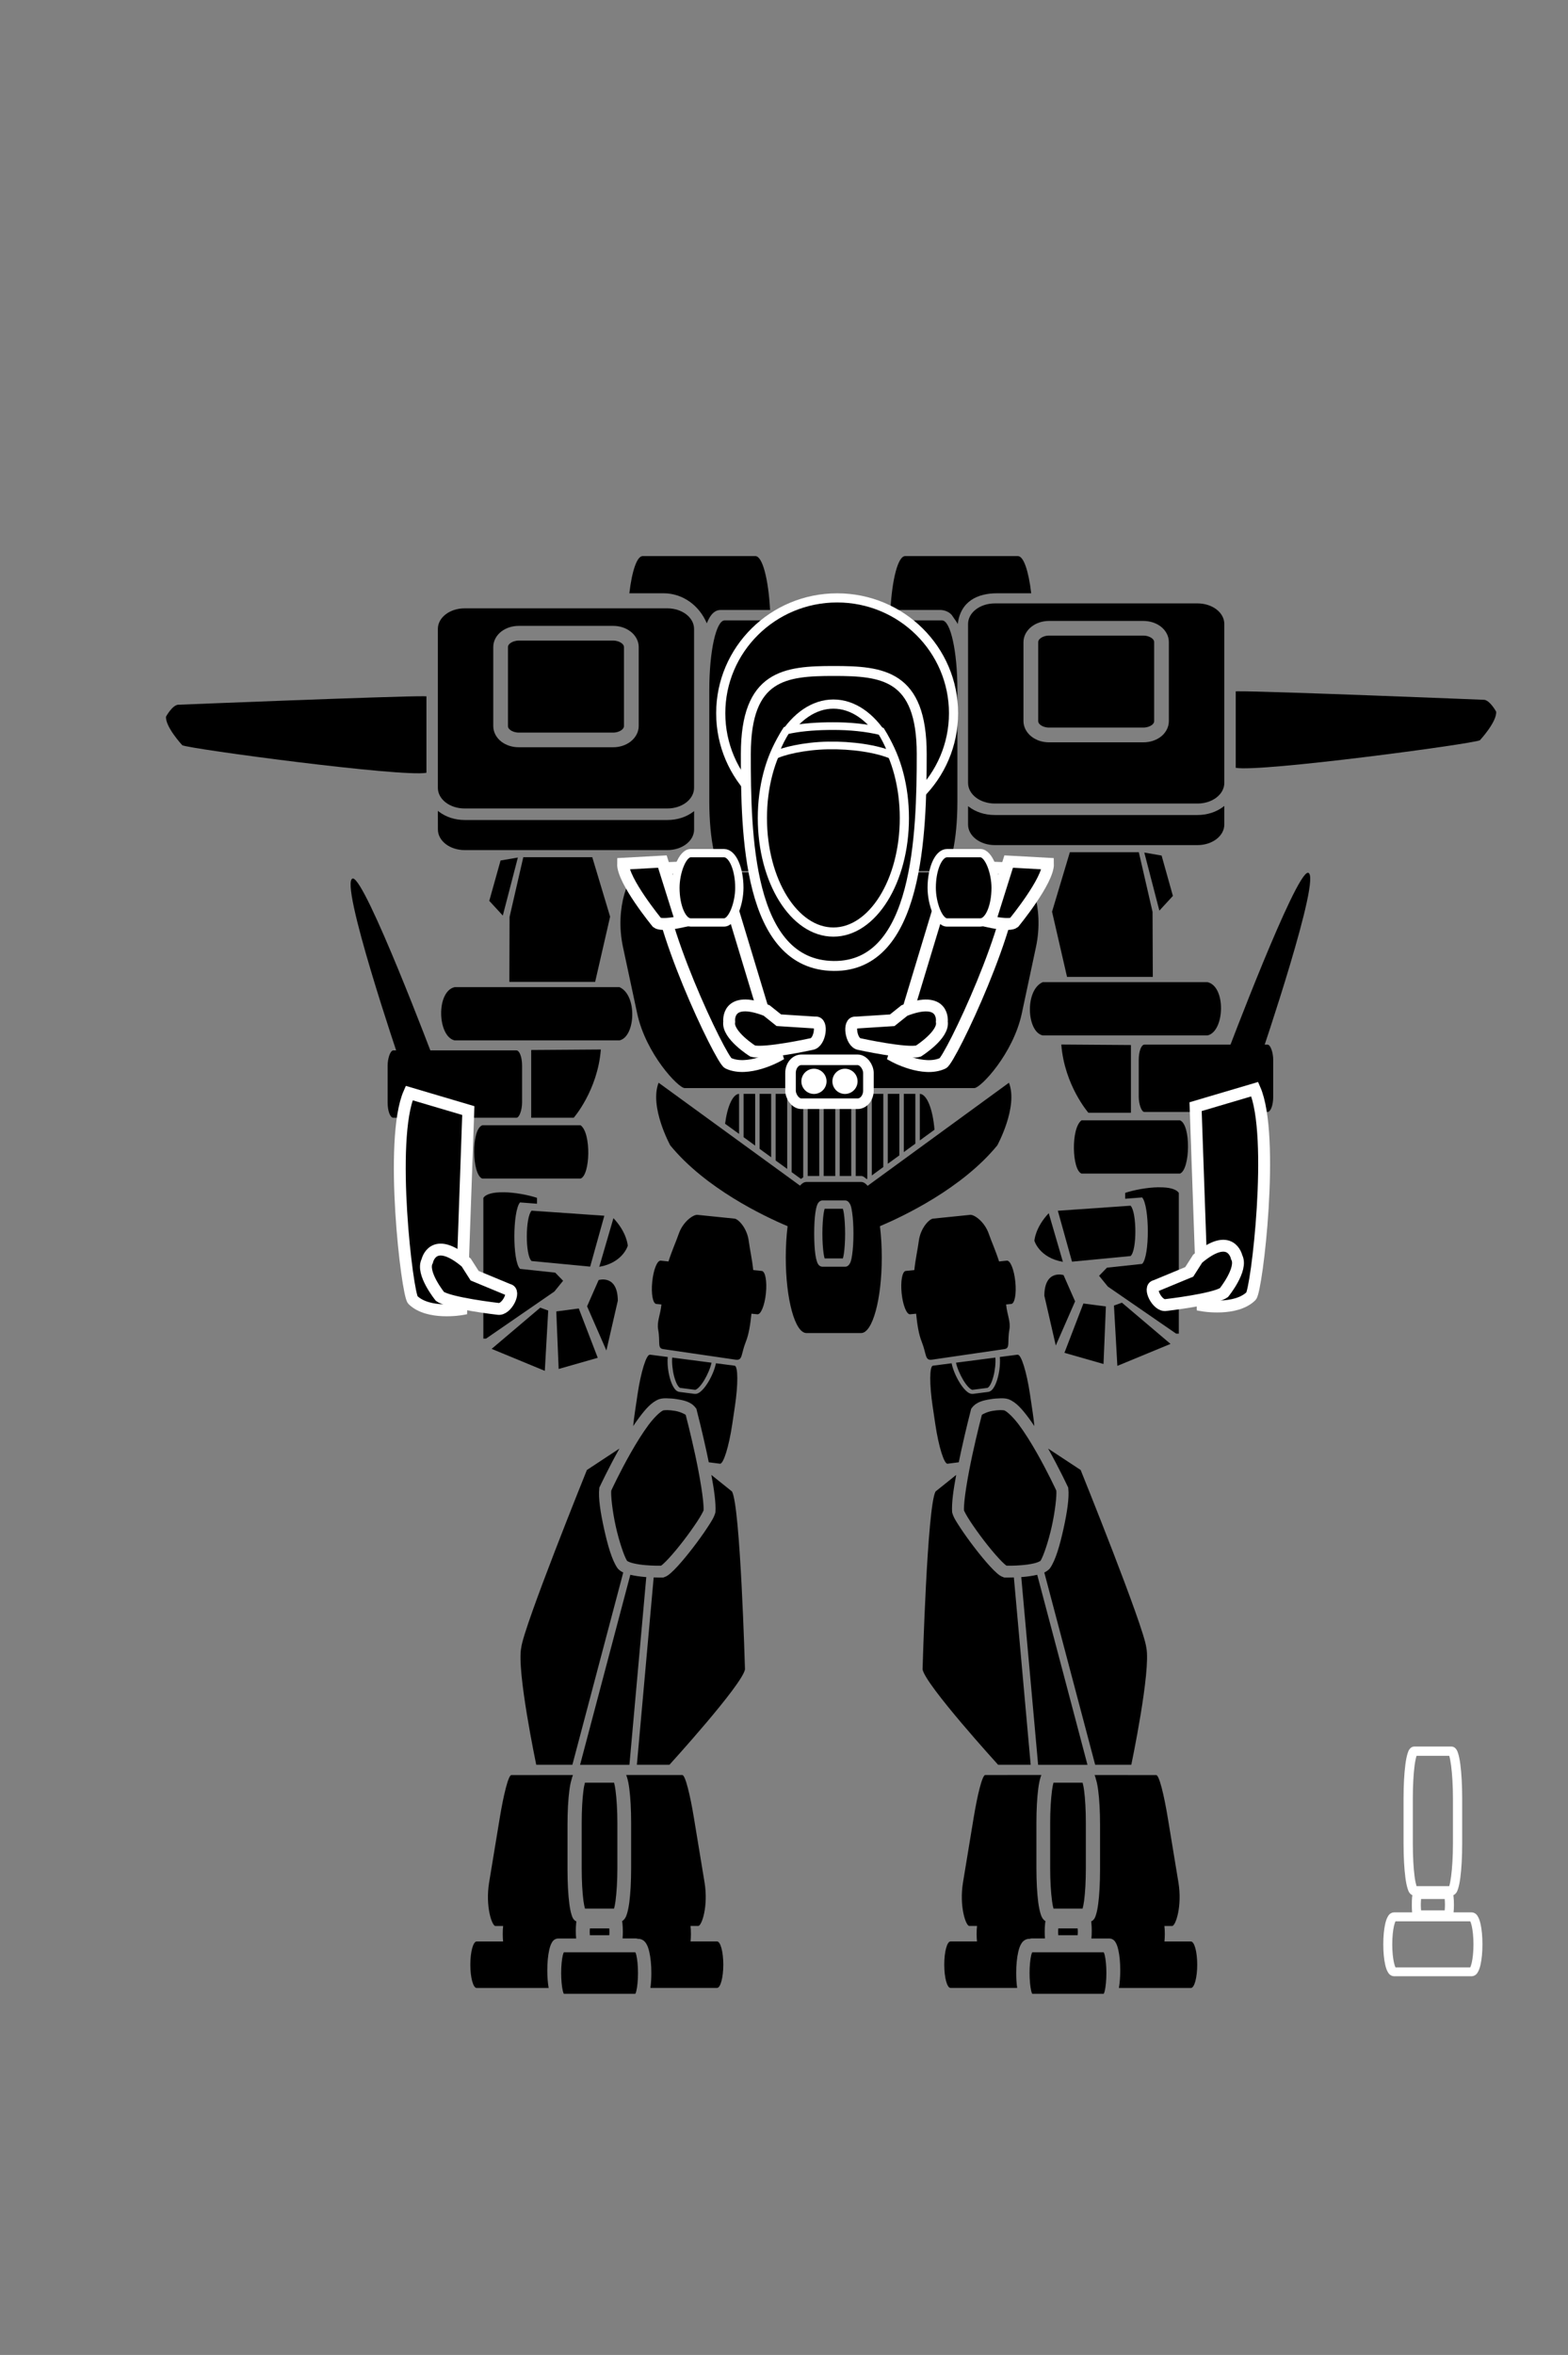 <?xml version="1.0" encoding="UTF-8" standalone="no"?>
<!-- Created with Inkscape (http://www.inkscape.org/) -->

<svg
   sodipodi:docname="Spider.svg"
   inkscape:version="1.2.2 (b0a8486541, 2022-12-01)"
   id="svg8"
   version="1.1"
   viewBox="0 0 34.983 52.516"
   height="52.516mm"
   width="34.983mm"
   xml:space="preserve"
   xmlns:inkscape="http://www.inkscape.org/namespaces/inkscape"
   xmlns:sodipodi="http://sodipodi.sourceforge.net/DTD/sodipodi-0.dtd"
   xmlns="http://www.w3.org/2000/svg"
   xmlns:svg="http://www.w3.org/2000/svg"
   xmlns:rdf="http://www.w3.org/1999/02/22-rdf-syntax-ns#"
   xmlns:cc="http://creativecommons.org/ns#"
   xmlns:dc="http://purl.org/dc/elements/1.1/"><rect x="0" y="0" width="34.983" height="52.516" fill="#808080" stroke="none"/><defs
     id="defs2" /><sodipodi:namedview
     id="base"
     pagecolor="#ffffff"
     bordercolor="#666666"
     borderopacity="1.0"
     inkscape:pageopacity="0.0"
     inkscape:pageshadow="2"
     inkscape:zoom="4.0000002"
     inkscape:cx="96.249995"
     inkscape:cy="66.249997"
     inkscape:document-units="mm"
     inkscape:current-layer="layer1"
     showgrid="false"
     inkscape:window-width="1920"
     inkscape:window-height="1043"
     inkscape:window-x="1920"
     inkscape:window-y="1080"
     inkscape:window-maximized="1"
     inkscape:snap-global="false"
     fit-margin-top="0"
     fit-margin-left="0"
     fit-margin-right="0"
     fit-margin-bottom="0"
     showguides="false"
     inkscape:guide-bbox="true"
     inkscape:showpageshadow="2"
     inkscape:pagecheckerboard="0"
     inkscape:deskcolor="#d1d1d1" /><g
     inkscape:label="Capa 1"
     inkscape:groupmode="layer"
     id="layer1"
     transform="translate(-135.49,-99.591)"><path
       id="rect6068"
       style="fill:#000000;stroke:none;stroke-width:0.242;stroke-linecap:round;stroke-dasharray:none;stop-color:#000000"
       d="m 149.828,111.992 c -0.128,0 -0.239,0.334 -0.297,0.829 h 0.763 c 0.43,0 0.799,0.274 0.965,0.67 0.017,-0.043 0.036,-0.083 0.056,-0.118 0.052,-0.09 0.129,-0.18 0.252,-0.18 h 1.104 c -0.038,-0.693 -0.17,-1.201 -0.328,-1.201 z"
       sodipodi:nodetypes="scsccscss" /><path
       id="rect6068-4"
       style="fill:#000000;stroke:none;stroke-width:0.242;stroke-linecap:round;stroke-dasharray:none;stop-color:#000000"
       d="m 158.2,111.992 c 0.128,0 0.239,0.334 0.297,0.829 h -0.763 c -0.43,0 -0.815,0.175 -0.876,0.687 -0.017,-0.043 -0.088,-0.131 -0.109,-0.167 -0.052,-0.09 -0.166,-0.148 -0.289,-0.148 h -1.104 c 0.038,-0.693 0.17,-1.201 0.328,-1.201 z"
       sodipodi:nodetypes="scsccscss" /><g
       id="g4430"
       transform="translate(-0.111)"><path
         id="path3276"
         style="fill:#000000;stroke:none;stroke-width:0.248px;stroke-linecap:butt;stroke-linejoin:miter;stroke-opacity:1"
         d="m 157.259,126.681 c -0.003,-5e-5 -0.006,2.5e-4 -0.008,5.2e-4 l -0.834,0.085 c -0.083,0.008 -0.279,0.207 -0.317,0.498 -0.023,0.179 -0.074,0.402 -0.1,0.649 l -0.192,0.02 c -0.077,0.008 -0.118,0.229 -0.091,0.497 0.027,0.267 0.112,0.477 0.189,0.469 l 0.134,-0.013 c 0.025,0.242 0.057,0.456 0.125,0.626 0.11,0.277 0.069,0.416 0.218,0.401 l 1.617,-0.236 c 0.148,-0.015 0.069,-0.144 0.121,-0.437 0.032,-0.18 -0.049,-0.318 -0.073,-0.56 l 0.115,-0.011 c 0.077,-0.008 0.118,-0.23 0.09,-0.497 -0.027,-0.268 -0.111,-0.477 -0.189,-0.469 l -0.173,0.018 c -0.075,-0.236 -0.17,-0.445 -0.229,-0.615 -0.093,-0.269 -0.314,-0.422 -0.403,-0.424 z m 1.047,3.119 -0.399,0.052 c 0.013,0.135 -0.004,0.306 -0.043,0.454 -0.021,0.08 -0.048,0.153 -0.081,0.21 -0.033,0.057 -0.073,0.106 -0.137,0.115 l -0.334,0.043 c -0.064,0.008 -0.117,-0.029 -0.165,-0.075 -0.049,-0.047 -0.096,-0.11 -0.14,-0.182 -0.081,-0.132 -0.148,-0.292 -0.175,-0.425 l -0.417,0.054 c -0.077,0.01 -0.08,0.417 -0.005,0.913 l 0.059,0.397 c 0.074,0.495 0.196,0.886 0.273,0.876 l 0.25,-0.032 c 0.016,-0.079 0.032,-0.157 0.049,-0.235 0.108,-0.498 0.221,-0.932 0.221,-0.932 l 0.006,-0.025 0.015,-0.02 c 0.103,-0.139 0.265,-0.17 0.418,-0.195 0.076,-0.013 0.151,-0.018 0.217,-0.019 v -5.1e-4 c 0.066,-0.001 0.118,-3.3e-4 0.176,0.018 h 0.004 l 0.004,0.002 c 0.169,0.065 0.301,0.22 0.445,0.412 0.044,0.059 0.088,0.122 0.131,0.187 -0.009,-0.099 -0.022,-0.206 -0.039,-0.317 l -0.059,-0.397 c -0.074,-0.495 -0.196,-0.886 -0.273,-0.876 z m -0.498,0.065 -0.878,0.114 c 0.025,0.116 0.09,0.269 0.164,0.392 0.041,0.067 0.086,0.126 0.125,0.164 0.039,0.038 0.071,0.05 0.078,0.049 l 0.335,-0.043 c 0.007,-8.9e-4 0.034,-0.02 0.061,-0.067 0.027,-0.047 0.052,-0.114 0.072,-0.189 0.036,-0.137 0.053,-0.301 0.043,-0.419 z m 0.115,1.171 c -0.052,9e-4 -0.117,0.007 -0.18,0.018 -0.12,0.02 -0.221,0.076 -0.236,0.088 -0.01,0.037 -0.107,0.41 -0.209,0.879 -0.105,0.485 -0.2,1.04 -0.19,1.252 0.008,0.021 0.06,0.124 0.141,0.246 0.084,0.127 0.193,0.281 0.306,0.428 0.113,0.147 0.232,0.29 0.33,0.396 0.049,0.053 0.094,0.098 0.129,0.129 0.028,0.024 0.04,0.031 0.043,0.034 0.023,4e-4 0.165,0.004 0.346,-0.012 0.098,-0.008 0.199,-0.023 0.279,-0.043 0.076,-0.018 0.123,-0.046 0.133,-0.053 0.064,-0.099 0.178,-0.435 0.252,-0.769 0.074,-0.333 0.112,-0.681 0.101,-0.797 -0.011,-0.024 -0.19,-0.411 -0.435,-0.842 -0.126,-0.222 -0.268,-0.45 -0.4,-0.627 -0.132,-0.176 -0.266,-0.297 -0.325,-0.32 -0.001,0 -0.037,-0.007 -0.086,-0.006 z m 1.062,0.858 c 0.248,0.441 0.438,0.849 0.438,0.849 l 0.01,0.019 0.002,0.022 c 0.025,0.208 -0.029,0.546 -0.107,0.9 -0.079,0.354 -0.171,0.689 -0.297,0.873 l -0.008,0.01 -0.006,0.008 c -0.035,0.037 -0.074,0.063 -0.117,0.083 l 1.135,4.288 h 0.806 c 0,0 0.441,-2.102 0.335,-2.612 -0.054,-0.471 -1.465,-3.962 -1.465,-3.962 z m -2.051,0.588 -0.46,0.369 c -0.187,0.323 -0.29,3.967 -0.29,3.967 0.06,0.343 1.685,2.127 1.685,2.127 h 0.727 l -0.375,-4.177 c -0.115,0.004 -0.196,0.002 -0.196,0.002 h -0.019 l -0.02,-0.008 c -0.062,-0.021 -0.099,-0.051 -0.145,-0.091 -0.046,-0.04 -0.097,-0.091 -0.15,-0.149 -0.107,-0.116 -0.227,-0.262 -0.344,-0.414 -0.117,-0.152 -0.23,-0.309 -0.318,-0.443 -0.089,-0.135 -0.152,-0.232 -0.18,-0.33 l -0.004,-0.013 -0.002,-0.015 c -0.013,-0.198 0.03,-0.499 0.091,-0.824 z m 1.808,2.227 c -0.101,0.024 -0.212,0.039 -0.317,0.048 -0.013,0.001 -0.026,0.002 -0.039,0.003 l 0.376,4.186 h 1.101 z m -1.16,4.465 c -0.066,0 -0.174,0.44 -0.261,0.97 l -0.235,1.426 c -0.087,0.531 0.063,0.97 0.141,0.97 h 0.172 c -0.006,0.055 -0.009,0.115 -0.009,0.178 0,0.059 0.003,0.115 0.008,0.167 h -0.59 c -0.078,0 -0.14,0.231 -0.14,0.518 0,0.287 0.062,0.519 0.14,0.519 h 1.486 c -0.014,-0.1 -0.021,-0.212 -0.021,-0.333 0,-0.179 0.016,-0.34 0.045,-0.467 0.015,-0.064 0.031,-0.118 0.059,-0.17 0.014,-0.026 0.03,-0.051 0.058,-0.076 0.028,-0.025 0.073,-0.049 0.127,-0.049 h 0.013 c 0.015,-0.006 0.031,-0.009 0.049,-0.009 h 0.291 c -0.004,-0.043 -0.006,-0.094 -0.006,-0.149 0,-0.067 0.003,-0.125 0.008,-0.174 0.003,-0.022 0.004,-0.041 0.009,-0.062 -0.033,-0.02 -0.054,-0.047 -0.067,-0.067 -0.022,-0.034 -0.032,-0.065 -0.043,-0.1 -0.021,-0.069 -0.037,-0.15 -0.051,-0.25 -0.026,-0.201 -0.041,-0.47 -0.041,-0.767 v -1.006 c 0,-0.298 0.015,-0.565 0.041,-0.765 0.013,-0.1 0.029,-0.184 0.051,-0.252 0.006,-0.018 0.011,-0.036 0.019,-0.053 z m 2.44,0 c 0.007,0.017 0.013,0.035 0.019,0.053 0.005,0.016 0.009,0.032 0.013,0.05 4.1e-4,0.002 0.001,0.003 0.002,0.005 2.9e-4,9.7e-4 2.2e-4,0.002 5.1e-4,0.003 0.019,0.062 0.034,0.141 0.046,0.236 0.026,0.197 0.041,0.464 0.041,0.76 v 1.006 c 0,0.296 -0.015,0.562 -0.041,0.76 -0.013,0.099 -0.029,0.179 -0.049,0.242 -0.01,0.032 -0.019,0.06 -0.037,0.088 -0.013,0.02 -0.035,0.047 -0.07,0.06 0.002,0.014 0.003,0.028 0.004,0.043 0.005,0.046 0.008,0.105 0.008,0.17 0,0.065 -0.003,0.124 -0.008,0.17 h 0.404 c 0.039,0 0.074,0.018 0.096,0.037 0.022,0.019 0.035,0.04 0.047,0.062 0.024,0.044 0.04,0.095 0.054,0.156 0.028,0.122 0.043,0.281 0.043,0.457 0,0.137 -0.01,0.263 -0.027,0.37 -5.6e-4,0.005 -0.001,0.009 -0.002,0.013 -4.3e-4,0.003 -5.9e-4,0.005 -0.001,0.008 h 1.606 c 0.078,0 0.141,-0.232 0.141,-0.519 0,-0.287 -0.063,-0.518 -0.141,-0.518 h -0.59 c 0.005,-0.052 0.008,-0.108 0.008,-0.167 0,-0.063 -0.003,-0.123 -0.009,-0.178 h 0.172 c 0.078,0 0.228,-0.44 0.141,-0.97 l -0.235,-1.426 c -0.087,-0.53 -0.195,-0.97 -0.261,-0.97 z m -0.917,0.171 c -0.011,0.04 -0.023,0.095 -0.033,0.174 -0.024,0.18 -0.041,0.44 -0.041,0.727 v 1.006 c 0,0.287 0.017,0.546 0.041,0.727 0.01,0.079 0.022,0.133 0.033,0.174 h 0.649 c 0.011,-0.04 0.023,-0.095 0.034,-0.174 0.024,-0.18 0.039,-0.44 0.039,-0.727 v -1.006 c 0,-0.287 -0.015,-0.546 -0.039,-0.727 -0.01,-0.079 -0.023,-0.133 -0.034,-0.174 z m 0.107,3.25 c -0.001,0.026 -0.004,0.046 -0.004,0.076 0,0.03 0.003,0.051 0.004,0.076 h 0.432 c 0.001,-0.025 0.004,-0.045 0.004,-0.076 0,-0.031 -0.003,-0.051 -0.004,-0.076 z m -0.582,0.533 c -0.007,0.017 -0.015,0.03 -0.022,0.062 -0.022,0.095 -0.037,0.24 -0.037,0.4 0,0.161 0.015,0.306 0.037,0.401 0.007,0.032 0.015,0.045 0.022,0.062 h 1.596 c 0.007,-0.017 0.015,-0.031 0.022,-0.062 0.022,-0.095 0.037,-0.24 0.037,-0.401 0,-0.161 -0.015,-0.306 -0.037,-0.4 -0.007,-0.032 -0.015,-0.045 -0.022,-0.062 z" /><path
         id="path3276-3"
         style="fill:#000000;stroke:none;stroke-width:0.248px;stroke-linecap:butt;stroke-linejoin:miter;stroke-opacity:1"
         d="m 151.147,126.681 c 0.003,-5e-5 0.006,2.5e-4 0.008,5.2e-4 l 0.834,0.085 c 0.083,0.008 0.279,0.207 0.317,0.498 0.023,0.179 0.074,0.402 0.1,0.649 l 0.192,0.02 c 0.077,0.008 0.118,0.229 0.091,0.497 -0.027,0.267 -0.112,0.477 -0.189,0.469 l -0.134,-0.013 c -0.025,0.242 -0.057,0.456 -0.125,0.626 -0.11,0.277 -0.069,0.416 -0.218,0.401 l -1.617,-0.236 c -0.148,-0.015 -0.069,-0.144 -0.121,-0.437 -0.032,-0.18 0.049,-0.318 0.073,-0.56 l -0.115,-0.011 c -0.077,-0.008 -0.118,-0.23 -0.09,-0.497 0.027,-0.268 0.111,-0.477 0.189,-0.469 l 0.173,0.018 c 0.075,-0.236 0.17,-0.445 0.229,-0.615 0.093,-0.269 0.314,-0.422 0.403,-0.424 z m -1.047,3.119 0.399,0.052 c -0.013,0.135 0.004,0.306 0.043,0.454 0.021,0.08 0.048,0.153 0.081,0.21 0.033,0.057 0.073,0.106 0.137,0.115 l 0.334,0.043 c 0.064,0.008 0.117,-0.029 0.165,-0.075 0.049,-0.047 0.096,-0.11 0.14,-0.182 0.081,-0.132 0.148,-0.292 0.175,-0.425 l 0.417,0.054 c 0.077,0.01 0.08,0.417 0.005,0.913 l -0.059,0.397 c -0.074,0.495 -0.196,0.886 -0.273,0.876 l -0.25,-0.032 c -0.016,-0.079 -0.032,-0.157 -0.049,-0.235 -0.108,-0.498 -0.221,-0.932 -0.221,-0.932 l -0.006,-0.025 -0.015,-0.02 c -0.103,-0.139 -0.265,-0.17 -0.418,-0.195 -0.076,-0.013 -0.151,-0.018 -0.217,-0.019 v -5.1e-4 c -0.066,-0.001 -0.118,-3.3e-4 -0.176,0.018 h -0.004 l -0.004,0.002 c -0.169,0.065 -0.301,0.22 -0.445,0.412 -0.044,0.059 -0.088,0.122 -0.131,0.187 0.009,-0.099 0.022,-0.206 0.039,-0.317 l 0.059,-0.397 c 0.074,-0.495 0.196,-0.886 0.273,-0.876 z m 0.498,0.065 0.878,0.114 c -0.025,0.116 -0.09,0.269 -0.164,0.392 -0.041,0.067 -0.086,0.126 -0.125,0.164 -0.039,0.038 -0.071,0.05 -0.078,0.049 l -0.335,-0.043 c -0.007,-8.9e-4 -0.034,-0.02 -0.061,-0.067 -0.027,-0.047 -0.052,-0.114 -0.072,-0.189 -0.036,-0.137 -0.053,-0.301 -0.043,-0.419 z m -0.115,1.171 c 0.052,9e-4 0.117,0.007 0.18,0.018 0.12,0.02 0.221,0.076 0.236,0.088 0.01,0.037 0.107,0.41 0.209,0.879 0.105,0.485 0.2,1.04 0.19,1.252 -0.008,0.021 -0.06,0.124 -0.141,0.246 -0.084,0.127 -0.193,0.281 -0.306,0.428 -0.113,0.147 -0.232,0.29 -0.33,0.396 -0.049,0.053 -0.094,0.098 -0.129,0.129 -0.028,0.024 -0.04,0.031 -0.043,0.034 -0.023,4e-4 -0.165,0.004 -0.346,-0.012 -0.098,-0.008 -0.199,-0.023 -0.279,-0.043 -0.076,-0.018 -0.123,-0.046 -0.133,-0.053 -0.064,-0.099 -0.178,-0.435 -0.252,-0.769 -0.074,-0.333 -0.112,-0.681 -0.101,-0.797 0.011,-0.024 0.19,-0.411 0.435,-0.842 0.126,-0.222 0.268,-0.45 0.4,-0.627 0.132,-0.176 0.266,-0.297 0.325,-0.32 0.001,0 0.037,-0.007 0.086,-0.006 z m -1.062,0.858 c -0.248,0.441 -0.438,0.849 -0.438,0.849 l -0.01,0.019 -0.002,0.022 c -0.025,0.208 0.029,0.546 0.107,0.9 0.079,0.354 0.171,0.689 0.297,0.873 l 0.008,0.01 0.006,0.008 c 0.035,0.037 0.074,0.063 0.117,0.083 l -1.135,4.288 h -0.806 c 0,0 -0.441,-2.102 -0.335,-2.612 0.054,-0.471 1.465,-3.962 1.465,-3.962 z m 2.051,0.588 0.46,0.369 c 0.187,0.323 0.29,3.967 0.29,3.967 -0.06,0.343 -1.685,2.127 -1.685,2.127 h -0.727 l 0.375,-4.177 c 0.115,0.004 0.196,0.002 0.196,0.002 h 0.019 l 0.02,-0.008 c 0.062,-0.021 0.099,-0.051 0.145,-0.091 0.046,-0.04 0.097,-0.091 0.15,-0.149 0.107,-0.116 0.227,-0.262 0.344,-0.414 0.117,-0.152 0.23,-0.309 0.318,-0.443 0.089,-0.135 0.152,-0.232 0.18,-0.33 l 0.004,-0.013 0.002,-0.015 c 0.013,-0.198 -0.03,-0.499 -0.091,-0.824 z m -1.808,2.227 c 0.101,0.024 0.212,0.039 0.317,0.048 0.013,0.001 0.026,0.002 0.039,0.003 l -0.376,4.186 h -1.101 z m 1.16,4.465 c 0.066,0 0.174,0.44 0.261,0.97 l 0.235,1.426 c 0.087,0.531 -0.063,0.97 -0.141,0.97 h -0.172 c 0.006,0.055 0.009,0.115 0.009,0.178 0,0.059 -0.003,0.115 -0.008,0.167 h 0.59 c 0.078,0 0.14,0.231 0.14,0.518 0,0.287 -0.062,0.519 -0.14,0.519 h -1.486 c 0.014,-0.1 0.021,-0.212 0.021,-0.333 0,-0.179 -0.016,-0.34 -0.045,-0.467 -0.015,-0.064 -0.031,-0.118 -0.059,-0.17 -0.014,-0.026 -0.03,-0.051 -0.058,-0.076 -0.028,-0.025 -0.073,-0.049 -0.127,-0.049 h -0.013 c -0.015,-0.006 -0.031,-0.009 -0.049,-0.009 h -0.291 c 0.004,-0.043 0.006,-0.094 0.006,-0.149 0,-0.067 -0.003,-0.125 -0.008,-0.174 -0.003,-0.022 -0.004,-0.041 -0.009,-0.062 0.033,-0.02 0.054,-0.047 0.067,-0.067 0.022,-0.034 0.032,-0.065 0.043,-0.1 0.021,-0.069 0.037,-0.15 0.051,-0.25 0.026,-0.201 0.041,-0.47 0.041,-0.767 v -1.006 c 0,-0.298 -0.015,-0.565 -0.041,-0.765 -0.013,-0.1 -0.029,-0.184 -0.051,-0.252 -0.006,-0.018 -0.011,-0.036 -0.019,-0.053 z m -2.44,0 c -0.007,0.017 -0.013,0.035 -0.019,0.053 -0.005,0.016 -0.009,0.032 -0.013,0.05 -4.1e-4,0.002 -0.001,0.003 -0.002,0.005 -2.9e-4,9.7e-4 -2.2e-4,0.002 -5.1e-4,0.003 -0.019,0.062 -0.034,0.141 -0.046,0.236 -0.026,0.197 -0.041,0.464 -0.041,0.76 v 1.006 c 0,0.296 0.015,0.562 0.041,0.76 0.013,0.099 0.029,0.179 0.049,0.242 0.01,0.032 0.019,0.06 0.037,0.088 0.013,0.02 0.035,0.047 0.07,0.06 -0.002,0.014 -0.003,0.028 -0.004,0.043 -0.005,0.046 -0.008,0.105 -0.008,0.17 0,0.065 0.003,0.124 0.008,0.17 h -0.404 c -0.039,0 -0.074,0.018 -0.096,0.037 -0.022,0.019 -0.035,0.04 -0.047,0.062 -0.024,0.044 -0.04,0.095 -0.054,0.156 -0.028,0.122 -0.043,0.281 -0.043,0.457 0,0.137 0.01,0.263 0.027,0.37 5.6e-4,0.005 0.001,0.009 0.002,0.013 4.3e-4,0.003 5.9e-4,0.005 0.001,0.008 h -1.606 c -0.078,0 -0.141,-0.232 -0.141,-0.519 0,-0.287 0.063,-0.518 0.141,-0.518 h 0.59 c -0.005,-0.052 -0.008,-0.108 -0.008,-0.167 0,-0.063 0.003,-0.123 0.009,-0.178 h -0.172 c -0.078,0 -0.228,-0.44 -0.141,-0.97 l 0.235,-1.426 c 0.087,-0.53 0.195,-0.97 0.261,-0.97 z m 0.917,0.171 c 0.011,0.04 0.023,0.095 0.033,0.174 0.024,0.18 0.041,0.44 0.041,0.727 v 1.006 c 0,0.287 -0.017,0.546 -0.041,0.727 -0.01,0.079 -0.022,0.133 -0.033,0.174 h -0.649 c -0.011,-0.04 -0.023,-0.095 -0.034,-0.174 -0.024,-0.18 -0.039,-0.44 -0.039,-0.727 v -1.006 c 0,-0.287 0.015,-0.546 0.039,-0.727 0.01,-0.079 0.023,-0.133 0.034,-0.174 z m -0.107,3.25 c 0.001,0.026 0.004,0.046 0.004,0.076 0,0.03 -0.003,0.051 -0.004,0.076 h -0.432 c -0.001,-0.025 -0.004,-0.045 -0.004,-0.076 0,-0.031 0.003,-0.051 0.004,-0.076 z m 0.582,0.533 c 0.007,0.017 0.015,0.03 0.022,0.062 0.022,0.095 0.037,0.24 0.037,0.4 0,0.161 -0.015,0.306 -0.037,0.401 -0.007,0.032 -0.015,0.045 -0.022,0.062 h -1.596 c -0.007,-0.017 -0.015,-0.031 -0.022,-0.062 -0.022,-0.095 -0.037,-0.24 -0.037,-0.401 0,-0.161 0.015,-0.306 0.037,-0.4 0.007,-0.032 0.015,-0.045 0.022,-0.062 z" /></g><path
       id="rect1553"
       style="fill:#000000;stroke:none;stroke-width:0.185;stroke-linecap:round;stroke-dasharray:none;stop-color:#000000"
       d="M 152.08 123.984 L 152.08 124.95 L 152.338 125.138 L 152.338 123.984 L 152.08 123.984 z M 152.437 123.984 L 152.437 125.21 L 152.695 125.398 L 152.695 123.984 L 152.437 123.984 z M 152.795 123.984 L 152.795 125.47 L 153.053 125.658 L 153.053 123.984 L 152.795 123.984 z M 153.152 123.984 L 153.152 125.73 L 153.36 125.881 C 153.378 125.871 153.394 125.857 153.41 125.845 L 153.41 123.984 L 153.152 123.984 z M 153.51 123.984 L 153.51 125.816 L 153.768 125.816 L 153.768 123.984 L 153.51 123.984 z M 153.867 123.984 L 153.867 125.816 L 154.125 125.816 L 154.125 123.984 L 153.867 123.984 z M 154.224 123.984 L 154.224 125.816 L 154.482 125.816 L 154.482 123.984 L 154.224 123.984 z M 154.582 123.984 L 154.582 125.816 L 154.704 125.816 C 154.757 125.816 154.787 125.859 154.829 125.885 L 154.84 125.877 L 154.84 123.984 L 154.582 123.984 z M 154.94 123.984 L 154.94 125.804 L 155.197 125.616 L 155.197 123.984 L 154.94 123.984 z M 155.297 123.984 L 155.297 125.543 L 155.555 125.356 L 155.555 123.984 L 155.297 123.984 z M 155.654 123.984 L 155.654 125.283 L 155.912 125.095 L 155.912 123.984 L 155.654 123.984 z M 151.979 123.984 C 151.837 123.992 151.717 124.265 151.667 124.651 L 151.979 124.877 L 151.979 123.984 z M 156.012 123.984 L 156.012 125.022 L 156.339 124.784 C 156.302 124.327 156.17 123.99 156.012 123.984 z M 151.644 124.963 C 151.644 124.99 151.643 125.017 151.643 125.044 C 151.643 125.632 151.795 126.105 151.985 126.105 L 153.216 126.105 L 152.795 125.799 L 152.795 125.914 L 152.695 125.914 L 152.695 125.727 L 152.437 125.539 L 152.437 125.914 L 152.338 125.914 L 152.338 125.467 L 152.08 125.279 L 152.08 125.914 L 151.979 125.914 L 151.979 125.206 L 151.644 124.963 z M 156.349 125.104 L 156.012 125.349 L 156.012 125.914 L 155.912 125.914 L 155.912 125.422 L 155.654 125.61 L 155.654 125.914 L 155.555 125.914 L 155.555 125.682 L 155.297 125.871 L 155.297 125.914 L 155.237 125.914 L 154.975 126.105 L 156.008 126.105 C 156.191 126.105 156.339 125.663 156.349 125.104 z M 153.482 126.082 C 153.484 126.082 153.474 126.083 153.453 126.105 L 154.733 126.105 C 154.711 126.083 154.701 126.082 154.703 126.082 L 153.482 126.082 z " /><path
       id="rect1509"
       style="fill:#000000;stroke:none;stroke-width:0.185;stroke-linecap:round;stroke-dasharray:none;stop-color:#000000"
       d="M 151.657 113.426 C 151.467 113.426 151.315 114.116 151.315 114.973 L 151.315 117.47 C 151.315 118.326 151.467 119.015 151.657 119.015 L 156.508 119.015 C 156.697 119.015 156.85 118.326 156.85 117.47 L 156.85 114.973 C 156.85 114.116 156.697 113.426 156.508 113.426 L 151.657 113.426 z M 149.731 119.046 C 149.541 119.046 149.197 119.811 149.389 120.71 L 149.706 122.191 C 149.898 123.088 150.623 123.855 150.766 123.855 L 157.227 123.855 C 157.37 123.855 158.095 123.088 158.287 122.191 L 158.603 120.71 C 158.796 119.811 158.451 119.046 158.262 119.046 L 149.731 119.046 z " /><ellipse
       style="fill:#000000;stroke:#ffffff;stroke-width:0.204;stroke-linecap:round;stroke-dasharray:none;stop-color:#000000"
       id="path2269"
       cx="154.167"
       cy="115.496"
       rx="2.597"
       ry="2.572" /><path
       id="path2238"
       style="stroke:#ffffff;stroke-width:0.222;stroke-linecap:round;stop-color:#000000"
       d="m 156.054,116.406 c 0,1.77 -0.076,4.744 -1.962,4.726 -1.926,-0.018 -1.962,-2.956 -1.962,-4.726 0,-1.77 0.879,-1.852 1.962,-1.852 1.084,0 1.962,0.083 1.962,1.852 z"
       sodipodi:nodetypes="sssss" /><rect
       style="opacity:1;vector-effect:none;fill:#1a1a1a;fill-opacity:1;stroke:none;stroke-width:0.1;stroke-linecap:butt;stroke-linejoin:miter;stroke-miterlimit:4;stroke-dasharray:none;stroke-dashoffset:0;stroke-opacity:1"
       id="rect860"
       width="7.094"
       height="0"
       x="148.868"
       y="129.319" /><g
       id="g2243"
       transform="translate(-0.203,0.391)"><ellipse
         style="fill:#000000;stroke:#ffffff;stroke-width:0.205;stroke-linecap:round;stroke-dasharray:none;stop-color:#000000"
         id="path440-3"
         cx="154.286"
         cy="117.443"
         rx="1.584"
         ry="2.542" /><path
         id="path1245"
         style="color:#000000;fill:#000000;stroke:#ffffff;stroke-width:0.171;stroke-linecap:round;stroke-dasharray:none"
         d="m 154.269,115.392 c -0.038,2e-5 -0.075,2.3e-4 -0.113,9.5e-4 -0.334,0.006 -0.651,0.034 -0.922,0.097 -0.024,0.037 -0.048,0.076 -0.07,0.115 -0.078,0.137 -0.146,0.287 -0.203,0.448 0.173,-0.101 0.675,-0.219 1.203,-0.229 0.524,-0.01 1.091,0.068 1.449,0.225 -0.057,-0.16 -0.125,-0.308 -0.202,-0.444 -0.019,-0.033 -0.038,-0.065 -0.058,-0.097 -0.339,-0.083 -0.715,-0.117 -1.083,-0.116 z" /></g><path
       id="path2316"
       style="color:#000000;fill:#000000;stroke-width:0.217;stroke-linecap:round;-inkscape-stroke:none"
       d="M 157.686 113.047 C 157.355 113.047 157.088 113.251 157.088 113.506 L 157.088 117.05 C 157.088 117.305 157.355 117.51 157.686 117.51 L 162.207 117.51 C 162.538 117.51 162.805 117.305 162.805 117.05 L 162.805 113.506 C 162.805 113.251 162.538 113.047 162.207 113.047 L 157.686 113.047 z M 158.896 113.438 L 160.996 113.438 C 161.143 113.438 161.279 113.481 161.385 113.561 C 161.491 113.641 161.568 113.766 161.568 113.91 L 161.568 115.672 C 161.568 115.816 161.491 115.942 161.385 116.022 C 161.279 116.102 161.143 116.145 160.996 116.145 L 158.896 116.145 C 158.75 116.145 158.616 116.102 158.51 116.022 C 158.404 115.942 158.324 115.816 158.324 115.672 L 158.324 113.91 C 158.324 113.766 158.404 113.641 158.51 113.561 C 158.616 113.481 158.75 113.438 158.896 113.438 z M 158.896 113.765 C 158.816 113.765 158.749 113.791 158.707 113.822 C 158.665 113.854 158.653 113.883 158.653 113.91 L 158.653 115.672 C 158.653 115.699 158.665 115.728 158.707 115.76 C 158.749 115.791 158.816 115.816 158.896 115.816 L 160.996 115.816 C 161.076 115.816 161.145 115.791 161.187 115.76 C 161.229 115.728 161.24 115.699 161.24 115.672 L 161.24 113.91 C 161.24 113.883 161.229 113.854 161.187 113.822 C 161.146 113.791 161.076 113.765 160.996 113.765 L 158.896 113.765 z M 163.111 115.007 C 163.089 115.007 163.072 115.008 163.06 115.008 L 163.06 116.713 C 163.594 116.817 168.346 116.181 168.507 116.099 C 168.507 116.099 168.888 115.689 168.87 115.461 C 168.87 115.461 168.738 115.217 168.607 115.197 C 168.607 115.197 163.778 115.002 163.111 115.007 z M 162.805 117.563 C 162.798 117.568 162.792 117.573 162.785 117.579 C 162.627 117.7 162.423 117.766 162.205 117.766 L 157.684 117.766 C 157.465 117.766 157.26 117.701 157.102 117.579 C 157.097 117.575 157.093 117.572 157.088 117.568 L 157.088 117.978 C 157.088 118.232 157.355 118.437 157.686 118.437 L 162.207 118.437 C 162.538 118.437 162.805 118.232 162.805 117.978 L 162.805 117.563 z " /><g
       id="g4288"
       transform="translate(-0.023,-0.593)"><path
         id="rect11535"
         style="stroke-width:0.305;stroke-linecap:round;stroke-linejoin:round"
         d="m 161.359,126.66 c -0.253,0.004 -0.55,0.061 -0.743,0.125 v 0.131 l 0.379,-0.029 c 0.165,0.191 0.172,1.312 0,1.482 l -0.785,0.084 -0.176,0.181 0.195,0.24 1.524,1.05 h 0.06 v -3.138 c -0.06,-0.091 -0.228,-0.126 -0.429,-0.125 -0.007,4e-5 -0.017,-1.3e-4 -0.025,0 z"
         sodipodi:nodetypes="sccccccccccsss" /><path
         id="rect11639"
         style="stroke-width:0.305;stroke-linecap:round;stroke-linejoin:round"
         d="m 159.114,127.184 1.623,-0.113 c 0.139,0.145 0.145,0.994 0,1.123 l -1.307,0.125 z"
         sodipodi:nodetypes="ccccc" /><path
         style="fill:#000000;stroke:none;stroke-width:0.488px;stroke-linecap:butt;stroke-linejoin:miter;stroke-opacity:1"
         d="m 158.911,127.238 0.316,1.085 c -0.529,-0.092 -0.636,-0.47 -0.636,-0.47 0,0 0.015,-0.292 0.32,-0.615 z"
         id="path11990"
         sodipodi:nodetypes="cccc" /><path
         style="fill:#000000;stroke:none;stroke-width:0.488px;stroke-linecap:butt;stroke-linejoin:miter;stroke-opacity:1"
         d="m 160.544,129.234 1.084,0.919 -1.186,0.49 -0.076,-1.345 z"
         id="path12586" /><path
         style="fill:#000000;stroke:none;stroke-width:0.488px;stroke-linecap:butt;stroke-linejoin:miter;stroke-opacity:1"
         d="m 160.186,129.318 -0.053,1.283 -0.872,-0.249 0.423,-1.1 z"
         id="path12737" /><path
         style="fill:#000000;stroke:none;stroke-width:0.488px;stroke-linecap:butt;stroke-linejoin:miter;stroke-opacity:1"
         d="m 159.499,129.204 -0.431,0.985 -0.255,-1.111 c 0.004,-0.593 0.428,-0.46 0.428,-0.46 z"
         id="path12888"
         sodipodi:nodetypes="ccccc" /><path
         id="rect13634"
         style="stroke-width:0.396;stroke-linecap:round;stroke-linejoin:round"
         d="m 159.643,125.167 h 2.195 c 0.25,0.096 0.23,1.102 0,1.188 h -2.195 c -0.214,-0.079 -0.241,-1.011 0,-1.188 z"
         sodipodi:nodetypes="ccccc" /></g><path
       id="rect13634-1"
       style="stroke-width:0.512;stroke-linecap:round;stroke-linejoin:round"
       d="m 158.754,121.493 h 3.676 c 0.419,0.096 0.385,1.102 0,1.188 h -3.676 c -0.359,-0.079 -0.404,-1.011 0,-1.188 z"
       sodipodi:nodetypes="ccccc" /><path
       id="path317"
       style="fill:#000000;stroke:none;stroke-width:0.279px;stroke-linecap:butt;stroke-linejoin:miter;stroke-opacity:1"
       d="M 159.359 118.596 L 158.962 119.922 L 159.296 121.376 L 161.21 121.376 L 161.204 119.926 L 160.898 118.596 L 159.359 118.596 z M 161.02 118.603 L 161.356 119.898 L 161.658 119.57 L 161.406 118.67 L 161.02 118.603 z " /><path
       style="fill:#000000;stroke:none;stroke-width:0.265px;stroke-linecap:butt;stroke-linejoin:miter;stroke-opacity:1"
       d="m 160.722,122.895 v 1.511 h -0.949 c 0,0 -0.534,-0.611 -0.605,-1.522 z"
       id="path498"
       sodipodi:nodetypes="ccccc" /><path
       style="color:#000000;fill:#000000;stroke-width:0.265;stroke-linecap:round;-inkscape-stroke:none"
       d="m 150.184,123.736 c -0.211,0.538 0.26,1.397 0.26,1.397 0.786,0.96 2.091,1.58 2.618,1.802 -0.026,0.213 -0.041,0.449 -0.041,0.698 0,0.934 0.206,1.685 0.461,1.685 h 1.22 c 0.255,0 0.461,-0.752 0.461,-1.685 0,-0.249 -0.015,-0.486 -0.041,-0.698 0.527,-0.223 1.832,-0.843 2.618,-1.802 0,0 0.471,-0.859 0.26,-1.397 l -3.153,2.299 c -0.046,-0.055 -0.094,-0.086 -0.145,-0.086 h -1.22 c -0.05,0 -0.098,0.029 -0.143,0.082 z m 3.658,2.625 h 0.502 c 0.049,0 0.079,0.032 0.093,0.053 0.015,0.021 0.025,0.039 0.032,0.06 0.015,0.043 0.024,0.094 0.033,0.156 0.018,0.124 0.029,0.288 0.029,0.471 0,0.183 -0.011,0.347 -0.029,0.471 -0.009,0.062 -0.018,0.112 -0.033,0.154 -0.007,0.021 -0.017,0.042 -0.032,0.062 -0.015,0.021 -0.045,0.051 -0.093,0.051 H 153.842 c -0.049,0 -0.081,-0.03 -0.096,-0.051 -0.015,-0.021 -0.022,-0.041 -0.029,-0.062 -0.015,-0.043 -0.026,-0.092 -0.035,-0.154 -0.018,-0.124 -0.027,-0.288 -0.027,-0.471 0,-0.183 0.009,-0.347 0.027,-0.471 0.009,-0.062 0.02,-0.114 0.035,-0.156 0.007,-0.021 0.014,-0.04 0.029,-0.06 0.015,-0.021 0.047,-0.053 0.096,-0.053 z m 0.046,0.186 c -0.007,0.024 -0.016,0.059 -0.023,0.109 -0.016,0.11 -0.027,0.27 -0.027,0.445 0,0.175 0.011,0.333 0.027,0.443 0.007,0.05 0.016,0.086 0.023,0.11 h 0.407 c 0.007,-0.024 0.016,-0.06 0.023,-0.11 0.016,-0.11 0.027,-0.268 0.027,-0.443 0,-0.175 -0.011,-0.335 -0.027,-0.445 -0.007,-0.05 -0.016,-0.085 -0.023,-0.109 z"
       id="path1557" /><g
       id="g1436"><path
         style="fill:#000000;stroke:#ffffff;stroke-width:0.265px;stroke-linecap:butt;stroke-linejoin:miter;stroke-opacity:1"
         d="m 156.721,118.902 -1.284,4.245 c 0,0 0.653,0.36 1.089,0.154 0.161,-0.076 1.666,-3.212 1.57,-4.342 z"
         id="path1337"
         sodipodi:nodetypes="ccscc" /><path
         style="fill:#000000;stroke:#ffffff;stroke-width:0.265px;stroke-linecap:butt;stroke-linejoin:miter;stroke-opacity:1"
         d="m 157.994,118.804 -0.422,1.342 c 0,0 0.44,0.097 0.541,0.019 0,0 0.769,-0.936 0.758,-1.313 z"
         id="path1372"
         sodipodi:nodetypes="ccccc" /><rect
         style="fill:#000000;stroke:#ffffff;stroke-width:0.185;stroke-linecap:round;stroke-dasharray:none;stop-color:#000000"
         id="rect1339"
         width="1.426"
         height="1.546"
         x="156.277"
         y="118.616"
         rx="0.342"
         ry="1.546" /><path
         style="fill:#000000;stroke:#ffffff;stroke-width:0.265px;stroke-linecap:butt;stroke-linejoin:miter;stroke-opacity:1"
         d="m 155.669,122.125 c 0.909,-0.356 0.834,0.251 0.834,0.251 0.05,0.294 -0.523,0.654 -0.523,0.654 -0.256,0.076 -1.317,-0.156 -1.317,-0.156 -0.192,-0.03 -0.253,-0.51 -0.081,-0.479 l 0.814,-0.052 z"
         id="path1374"
         sodipodi:nodetypes="ccccccc" /></g><g
       id="g1467"
       transform="translate(0,0.103)"><path
         style="fill:#000000;stroke:#ffffff;stroke-width:0.265px;stroke-linecap:butt;stroke-linejoin:miter;stroke-opacity:1"
         d="m 151.541,118.798 1.284,4.245 c 0,0 -0.653,0.36 -1.089,0.154 -0.161,-0.076 -1.666,-3.212 -1.57,-4.342 z"
         id="path1337-6"
         sodipodi:nodetypes="ccscc" /><path
         style="fill:#000000;stroke:#ffffff;stroke-width:0.265px;stroke-linecap:butt;stroke-linejoin:miter;stroke-opacity:1"
         d="m 150.268,118.701 0.422,1.342 c 0,0 -0.44,0.097 -0.541,0.019 0,0 -0.769,-0.936 -0.758,-1.313 z"
         id="path1372-7"
         sodipodi:nodetypes="ccccc" /><rect
         style="fill:#000000;stroke:#ffffff;stroke-width:0.185;stroke-linecap:round;stroke-dasharray:none;stop-color:#000000"
         id="rect1339-5"
         width="1.426"
         height="1.546"
         x="-151.985"
         y="118.513"
         rx="0.342"
         ry="1.546"
         transform="scale(-1,1)" /><path
         style="fill:#000000;stroke:#ffffff;stroke-width:0.265px;stroke-linecap:butt;stroke-linejoin:miter;stroke-opacity:1"
         d="m 152.593,122.021 c -0.909,-0.356 -0.834,0.251 -0.834,0.251 -0.05,0.294 0.523,0.654 0.523,0.654 0.256,0.076 1.317,-0.156 1.317,-0.156 0.192,-0.03 0.253,-0.51 0.081,-0.479 l -0.814,-0.052 z"
         id="path1374-3"
         sodipodi:nodetypes="ccccccc" /></g><path
       style="color:#000000;fill:#ffffff;stroke-width:0.165;-inkscape-stroke:none"
       d="m 158.433,134.259 0.391,4.348"
       id="path4384" /><path
       style="color:#000000;fill:#ffffff;stroke-linecap:round;-inkscape-stroke:none"
       d="m 166.593,142.237 c -0.039,0 -0.074,0.018 -0.096,0.037 -0.022,0.019 -0.035,0.04 -0.047,0.062 -0.024,0.044 -0.041,0.095 -0.055,0.156 -0.028,0.122 -0.043,0.281 -0.043,0.457 0,0.176 0.015,0.335 0.043,0.457 0.014,0.061 0.03,0.112 0.055,0.156 0.012,0.022 0.025,0.043 0.047,0.062 0.022,0.019 0.057,0.037 0.096,0.037 h 1.73 c 0.039,0 0.074,-0.018 0.096,-0.037 0.022,-0.019 0.035,-0.04 0.047,-0.062 0.024,-0.044 0.041,-0.095 0.055,-0.156 0.028,-0.122 0.043,-0.281 0.043,-0.457 0,-0.176 -0.015,-0.335 -0.043,-0.457 -0.014,-0.061 -0.03,-0.112 -0.055,-0.156 -0.012,-0.022 -0.025,-0.043 -0.047,-0.062 -0.022,-0.019 -0.057,-0.037 -0.096,-0.037 z m 0.031,0.199 h 1.668 c 0.009,0.018 0.022,0.053 0.033,0.102 0.023,0.1 0.039,0.248 0.039,0.412 0,0.164 -0.016,0.312 -0.039,0.412 -0.011,0.048 -0.024,0.083 -0.033,0.102 h -1.668 c -0.009,-0.018 -0.022,-0.053 -0.033,-0.102 -0.023,-0.1 -0.039,-0.248 -0.039,-0.412 0,-0.164 0.016,-0.312 0.039,-0.412 0.011,-0.048 0.024,-0.083 0.033,-0.102 z"
       id="path3263" /><path
       style="color:#000000;fill:#ffffff;stroke-linecap:round;-inkscape-stroke:none"
       d="m 167.046,138.539 c -0.062,0 -0.097,0.041 -0.115,0.068 -0.018,0.028 -0.027,0.054 -0.037,0.086 -0.02,0.064 -0.036,0.145 -0.049,0.244 -0.026,0.197 -0.041,0.464 -0.041,0.76 v 1.006 c 0,0.296 0.015,0.562 0.041,0.76 0.013,0.099 0.029,0.179 0.049,0.242 0.01,0.032 0.019,0.06 0.037,0.088 0.018,0.028 0.053,0.068 0.115,0.068 h 0.824 c 0.062,0 0.097,-0.041 0.115,-0.068 0.018,-0.028 0.027,-0.056 0.037,-0.088 0.02,-0.064 0.036,-0.143 0.049,-0.242 0.026,-0.197 0.041,-0.464 0.041,-0.76 v -1.006 c 0,-0.296 -0.015,-0.562 -0.041,-0.76 -0.013,-0.099 -0.029,-0.181 -0.049,-0.244 -0.01,-0.032 -0.019,-0.058 -0.037,-0.086 -0.018,-0.028 -0.053,-0.068 -0.115,-0.068 z m 0.049,0.207 h 0.727 c 0.002,0.005 0.002,0.004 0.004,0.01 0.013,0.043 0.027,0.117 0.039,0.209 0.024,0.184 0.041,0.444 0.041,0.732 v 1.006 c 0,0.288 -0.017,0.549 -0.041,0.732 -0.012,0.092 -0.026,0.164 -0.039,0.207 -0.002,0.006 -0.002,0.005 -0.004,0.01 h -0.727 c -0.002,-0.005 -0.002,-0.004 -0.004,-0.01 -0.013,-0.043 -0.029,-0.115 -0.041,-0.207 -0.024,-0.184 -0.039,-0.444 -0.039,-0.732 v -1.006 c 0,-0.288 0.015,-0.549 0.039,-0.732 0.012,-0.092 0.028,-0.166 0.041,-0.209 0.002,-0.006 0.002,-0.005 0.004,-0.01 z"
       id="path3251" /><path
       style="color:#000000;fill:#ffffff;stroke-linecap:round;-inkscape-stroke:none"
       d="m 167.113,141.74 c -4e-4,0 -0.046,0.011 -0.047,0.012 -3.9e-4,1.9e-4 -0.027,0.019 -0.027,0.019 -3.8e-4,3.9e-4 -0.01,0.011 -0.014,0.016 -0.003,0.005 -0.006,0.01 -0.008,0.014 -0.008,0.015 -0.009,0.024 -0.012,0.033 -0.005,0.019 -0.007,0.04 -0.01,0.062 -0.005,0.046 -0.006,0.105 -0.006,0.17 0,0.065 0.001,0.124 0.006,0.17 0.002,0.023 0.005,0.043 0.01,0.062 0.002,0.01 0.004,0.018 0.012,0.033 0.002,0.004 0.005,0.009 0.008,0.014 0.003,0.005 0.013,0.015 0.014,0.016 3.9e-4,3.9e-4 0.027,0.019 0.027,0.019 4e-4,1.9e-4 0.046,0.012 0.047,0.012 h 0.691 c 3.9e-4,0 0.046,-0.011 0.047,-0.012 3.9e-4,-2e-4 0.027,-0.019 0.027,-0.019 3.9e-4,-3.8e-4 0.01,-0.011 0.014,-0.016 0.003,-0.005 0.004,-0.01 0.006,-0.014 0.008,-0.015 0.011,-0.024 0.014,-0.033 0.005,-0.019 0.005,-0.04 0.008,-0.062 0.005,-0.046 0.008,-0.105 0.008,-0.17 0,-0.065 -0.003,-0.124 -0.008,-0.17 -0.002,-0.023 -0.003,-0.043 -0.008,-0.062 -0.002,-0.01 -0.006,-0.018 -0.014,-0.033 -0.002,-0.004 -0.003,-0.009 -0.006,-0.014 -0.003,-0.005 -0.013,-0.015 -0.014,-0.016 -3.8e-4,-3.8e-4 -0.027,-0.019 -0.027,-0.019 -3.9e-4,-2e-4 -0.046,-0.012 -0.047,-0.012 z m 0.082,0.199 h 0.527 c 0.003,0.035 0.006,0.076 0.006,0.127 0,0.051 -0.003,0.092 -0.006,0.127 h -0.527 c -0.003,-0.035 -0.006,-0.076 -0.006,-0.127 0,-0.051 0.003,-0.092 0.006,-0.127 z"
       id="path3257" /><rect
       style="fill:#000000;stroke:#ffffff;stroke-width:0.236;stroke-linecap:round;stroke-dasharray:none;stop-color:#000000"
       id="rect4804"
       width="1.738"
       height="0.979"
       x="153.127"
       y="123.225"
       rx="0.241"
       ry="0.294" /><g
       id="g5356"
       transform="translate(-0.015)"><circle
         style="fill:#ffffff;stroke:none;stroke-width:0.236;stroke-linecap:round;stroke-dasharray:none;stop-color:#000000"
         id="path5221"
         cx="153.665"
         cy="123.705"
         r="0.281" /><circle
         style="fill:#ffffff;stroke:none;stroke-width:0.236;stroke-linecap:round;stroke-dasharray:none;stop-color:#000000"
         id="path5221-6"
         cx="154.357"
         cy="123.705"
         r="0.281" /></g><path
       id="path2316-7"
       style="color:#000000;fill:#000000;stroke-width:0.217;stroke-linecap:round;-inkscape-stroke:none"
       d="m 150.378,113.157 c 0.331,0 0.597,0.205 0.597,0.459 v 3.544 c 0,0.255 -0.266,0.46 -0.597,0.46 h -4.522 c -0.331,0 -0.597,-0.205 -0.597,-0.46 v -3.544 c 0,-0.255 0.266,-0.459 0.597,-0.459 z m -1.211,0.391 h -2.1 c -0.147,0 -0.282,0.043 -0.389,0.123 -0.106,0.08 -0.183,0.205 -0.183,0.349 v 1.762 c 0,0.144 0.077,0.27 0.183,0.35 0.106,0.08 0.242,0.123 0.389,0.123 h 2.1 c 0.147,0 0.28,-0.043 0.387,-0.123 0.106,-0.08 0.186,-0.206 0.186,-0.35 v -1.762 c 0,-0.144 -0.079,-0.269 -0.186,-0.349 -0.106,-0.08 -0.24,-0.123 -0.387,-0.123 z m 0,0.328 c 0.08,0 0.148,0.025 0.19,0.057 0.042,0.032 0.054,0.061 0.054,0.088 v 1.762 c 0,0.027 -0.013,0.056 -0.054,0.088 -0.042,0.031 -0.11,0.057 -0.19,0.057 h -2.1 c -0.08,0 -0.149,-0.025 -0.191,-0.057 -0.042,-0.032 -0.053,-0.061 -0.053,-0.088 v -1.762 c 0,-0.027 0.011,-0.056 0.053,-0.088 0.042,-0.031 0.111,-0.057 0.191,-0.057 z m -4.214,1.242 c 0.021,1.7e-4 0.039,4.3e-4 0.051,0.001 v 1.705 c -0.535,0.104 -5.286,-0.532 -5.447,-0.614 0,0 -0.381,-0.41 -0.363,-0.638 0,0 0.132,-0.244 0.263,-0.265 0,0 4.829,-0.195 5.496,-0.19 z m 0.306,2.555 c 0.007,0.005 0.013,0.011 0.02,0.016 0.158,0.122 0.362,0.188 0.58,0.188 h 4.522 c 0.218,0 0.423,-0.066 0.582,-0.188 0.005,-0.004 0.009,-0.007 0.013,-0.011 v 0.41 c 0,0.255 -0.266,0.46 -0.597,0.46 h -4.522 c -0.331,0 -0.597,-0.205 -0.597,-0.46 z" /><g
       id="g4288-6"
       transform="matrix(-1,0,0,1,308.087,-0.482)"><path
         id="rect11535-5"
         style="stroke-width:0.305;stroke-linecap:round;stroke-linejoin:round"
         d="m 161.359,126.66 c -0.253,0.004 -0.55,0.061 -0.743,0.125 v 0.131 l 0.379,-0.029 c 0.165,0.191 0.172,1.312 0,1.482 l -0.785,0.084 -0.176,0.181 0.195,0.24 1.524,1.05 h 0.06 v -3.138 c -0.06,-0.091 -0.228,-0.126 -0.429,-0.125 -0.007,4e-5 -0.017,-1.3e-4 -0.025,0 z"
         sodipodi:nodetypes="sccccccccccsss" /><path
         id="rect11639-6"
         style="stroke-width:0.305;stroke-linecap:round;stroke-linejoin:round"
         d="m 159.114,127.184 1.623,-0.113 c 0.139,0.145 0.145,0.994 0,1.123 l -1.307,0.125 z"
         sodipodi:nodetypes="ccccc" /><path
         style="fill:#000000;stroke:none;stroke-width:0.488px;stroke-linecap:butt;stroke-linejoin:miter;stroke-opacity:1"
         d="m 158.911,127.238 0.316,1.085 c -0.529,-0.092 -0.636,-0.47 -0.636,-0.47 0,0 0.015,-0.292 0.32,-0.615 z"
         id="path11990-9"
         sodipodi:nodetypes="cccc" /><path
         style="fill:#000000;stroke:none;stroke-width:0.488px;stroke-linecap:butt;stroke-linejoin:miter;stroke-opacity:1"
         d="m 160.544,129.234 1.084,0.919 -1.186,0.49 -0.076,-1.345 z"
         id="path12586-3" /><path
         style="fill:#000000;stroke:none;stroke-width:0.488px;stroke-linecap:butt;stroke-linejoin:miter;stroke-opacity:1"
         d="m 160.186,129.318 -0.053,1.283 -0.872,-0.249 0.423,-1.1 z"
         id="path12737-7" /><path
         style="fill:#000000;stroke:none;stroke-width:0.488px;stroke-linecap:butt;stroke-linejoin:miter;stroke-opacity:1"
         d="m 159.499,129.204 -0.431,0.985 -0.255,-1.111 c 0.004,-0.593 0.428,-0.46 0.428,-0.46 z"
         id="path12888-4"
         sodipodi:nodetypes="ccccc" /><path
         id="rect13634-5"
         style="stroke-width:0.396;stroke-linecap:round;stroke-linejoin:round"
         d="m 159.643,125.167 h 2.195 c 0.25,0.096 0.23,1.102 0,1.188 h -2.195 c -0.214,-0.079 -0.241,-1.011 0,-1.188 z"
         sodipodi:nodetypes="ccccc" /></g><path
       id="rect13634-1-2"
       style="stroke-width:0.512;stroke-linecap:round;stroke-linejoin:round"
       d="m 149.31,121.604 h -3.676 c -0.419,0.096 -0.385,1.102 0,1.188 h 3.676 c 0.359,-0.079 0.404,-1.011 0,-1.188 z"
       sodipodi:nodetypes="ccccc" /><path
       id="path317-5"
       style="fill:#000000;stroke:none;stroke-width:0.279px;stroke-linecap:butt;stroke-linejoin:miter;stroke-opacity:1"
       d="m 148.704,118.707 0.398,1.326 -0.334,1.454 h -1.914 l 0.005,-1.45 0.306,-1.33 z m -1.66,0.007 -0.336,1.294 -0.302,-0.328 0.252,-0.9 z" /><path
       style="fill:#000000;stroke:none;stroke-width:0.265px;stroke-linecap:butt;stroke-linejoin:miter;stroke-opacity:1"
       d="m 147.341,123.006 v 1.511 h 0.949 c 0,0 0.534,-0.611 0.605,-1.522 z"
       id="path498-4"
       sodipodi:nodetypes="ccccc" /><rect
       style="fill:#000000;stroke:none;stroke-width:0.261;stroke-linecap:round;stroke-dasharray:none;stop-color:#000000"
       id="rect5745"
       width="3"
       height="1.502"
       x="160.896"
       y="122.886"
       rx="0.127"
       ry="0.339" /><g
       id="g5804"
       transform="rotate(-18.847,165.448,135.871)"><path
         style="fill:#000000;stroke:#ffffff;stroke-width:0.265px;stroke-linecap:butt;stroke-linejoin:miter;stroke-opacity:1"
         d="m 166.088,123.831 -1.284,4.245 c 0,0 0.653,0.36 1.089,0.154 0.161,-0.076 1.666,-3.212 1.57,-4.342 z"
         id="path1337-4"
         sodipodi:nodetypes="ccscc" /><path
         style="fill:#000000;stroke:#ffffff;stroke-width:0.265px;stroke-linecap:butt;stroke-linejoin:miter;stroke-opacity:1"
         d="m 165.037,127.054 c 0.909,-0.356 0.834,0.251 0.834,0.251 0.05,0.294 -0.523,0.654 -0.523,0.654 -0.256,0.076 -1.317,-0.156 -1.317,-0.156 -0.192,-0.03 -0.253,-0.51 -0.081,-0.479 l 0.814,-0.052 z"
         id="path1374-0"
         sodipodi:nodetypes="ccccccc" /></g><path
       style="fill:#000000;stroke:none;stroke-width:0.265px;stroke-linecap:butt;stroke-linejoin:miter;stroke-opacity:1"
       d="m 162.868,123.087 0.754,0.051 c 0,0 1.376,-4.044 1.05,-4.085 -0.281,-0.004 -1.805,4.033 -1.805,4.033 z"
       id="path5806"
       sodipodi:nodetypes="ccccc" /><rect
       style="fill:#000000;stroke:none;stroke-width:0.261;stroke-linecap:round;stroke-dasharray:none;stop-color:#000000"
       id="rect5745-7"
       width="3"
       height="1.502"
       x="-147.138"
       y="123.015"
       rx="0.127"
       ry="0.339"
       transform="scale(-1,1)" /><g
       id="g5804-8"
       transform="matrix(-0.946,-0.323,-0.323,0.946,343.055,60.859)"><path
         style="fill:#000000;stroke:#ffffff;stroke-width:0.265px;stroke-linecap:butt;stroke-linejoin:miter;stroke-opacity:1"
         d="m 166.088,123.831 -1.284,4.245 c 0,0 0.653,0.36 1.089,0.154 0.161,-0.076 1.666,-3.212 1.57,-4.342 z"
         id="path1337-4-6"
         sodipodi:nodetypes="ccscc" /><path
         style="fill:#000000;stroke:#ffffff;stroke-width:0.265px;stroke-linecap:butt;stroke-linejoin:miter;stroke-opacity:1"
         d="m 165.037,127.054 c 0.909,-0.356 0.834,0.251 0.834,0.251 0.05,0.294 -0.523,0.654 -0.523,0.654 -0.256,0.076 -1.317,-0.156 -1.317,-0.156 -0.192,-0.03 -0.253,-0.51 -0.081,-0.479 l 0.814,-0.052 z"
         id="path1374-0-8"
         sodipodi:nodetypes="ccccccc" /></g><path
       style="fill:#000000;stroke:none;stroke-width:0.265px;stroke-linecap:butt;stroke-linejoin:miter;stroke-opacity:1"
       d="m 145.166,123.215 -0.754,0.051 c 0,0 -1.376,-4.044 -1.05,-4.085 0.281,-0.004 1.805,4.033 1.805,4.033 z"
       id="path5806-8"
       sodipodi:nodetypes="ccccc" /></g></svg>
